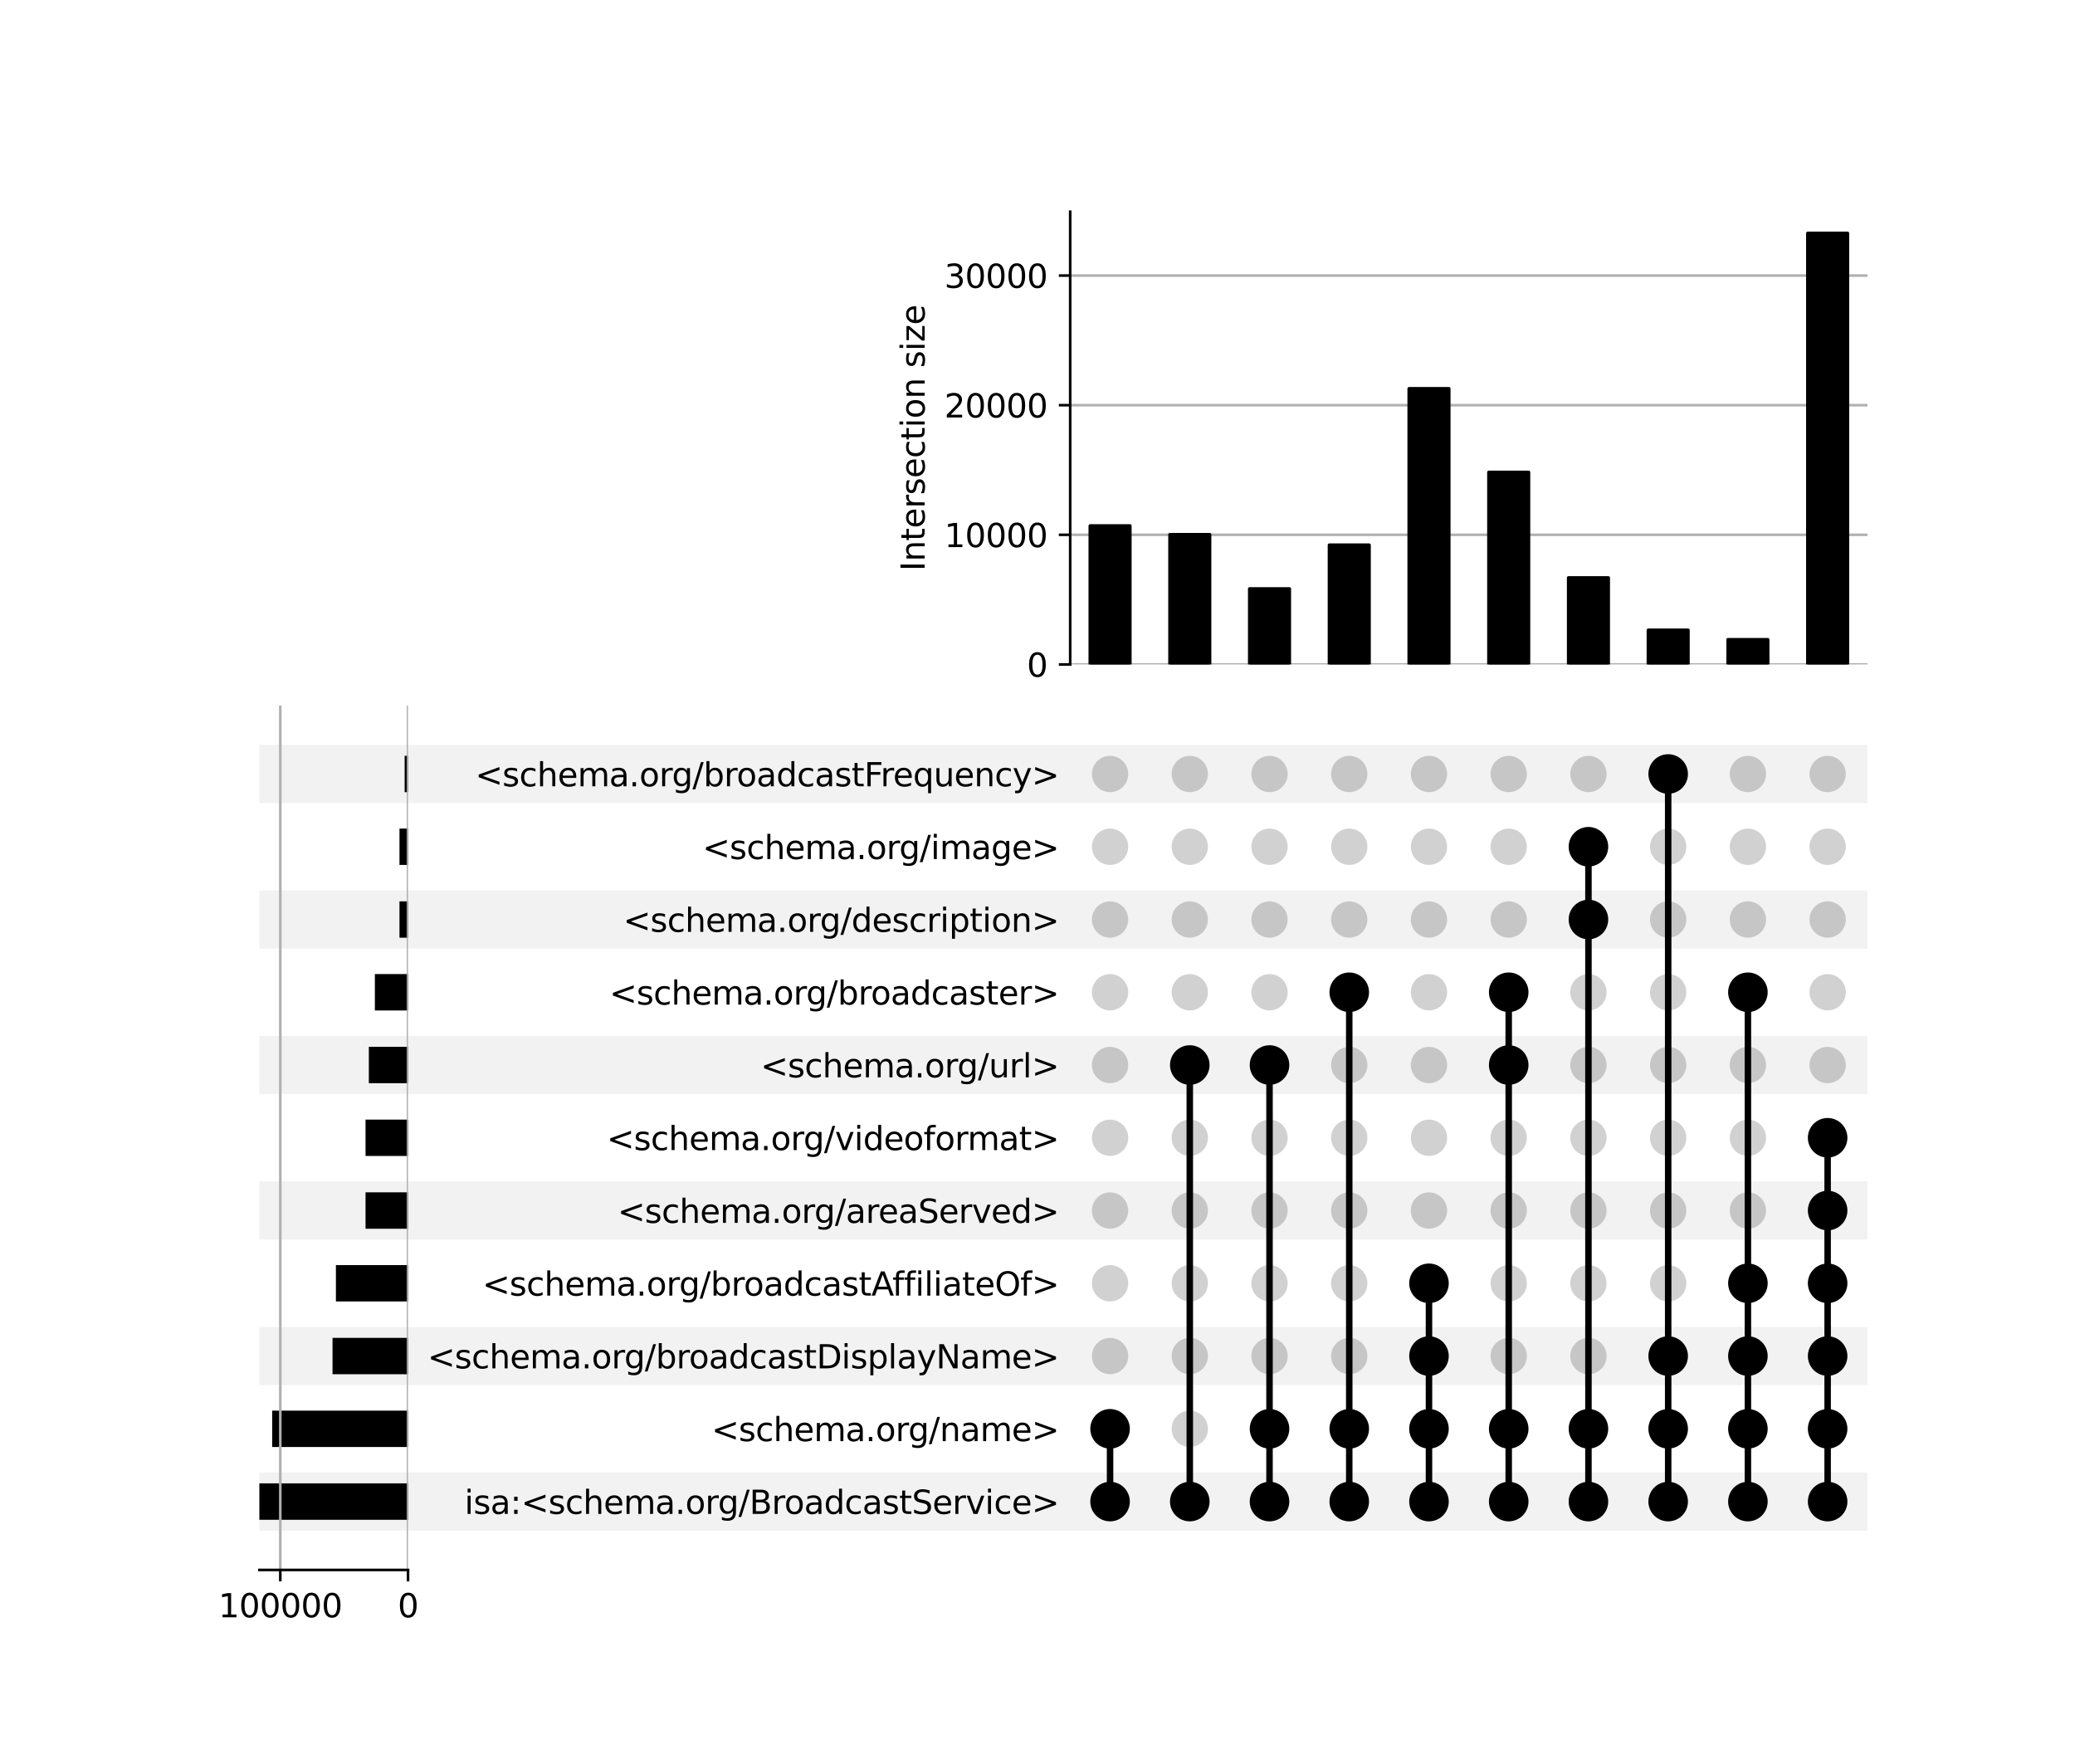 <?xml version="1.0" encoding="utf-8" standalone="no"?>
<!DOCTYPE svg PUBLIC "-//W3C//DTD SVG 1.1//EN"
  "http://www.w3.org/Graphics/SVG/1.1/DTD/svg11.dtd">
<svg xmlns:xlink="http://www.w3.org/1999/xlink" width="640pt" height="544pt" viewBox="0 0 640 544" xmlns="http://www.w3.org/2000/svg" version="1.1">
 <defs>
  <style type="text/css">*{stroke-linejoin: round; stroke-linecap: butt}</style>
 </defs>
 <g id="figure_1">
  <g id="patch_1">
   <path d="M 0 544 
L 640 544 
L 640 0 
L 0 0 
z
" style="fill: #ffffff"/>
  </g>
  <g id="axes_1">
   <g id="patch_2">
    <path d="M 80 472.044 
L 576 472.044 
L 576 454.093 
L 80 454.093 
z
" clip-path="url(#p6f435d6bf7)" style="fill-opacity: 0.051"/>
   </g>
   <g id="patch_3">
    <path d="M 80 427.168 
L 576 427.168 
L 576 409.218 
L 80 409.218 
z
" clip-path="url(#p6f435d6bf7)" style="fill-opacity: 0.051"/>
   </g>
   <g id="patch_4">
    <path d="M 80 382.293 
L 576 382.293 
L 576 364.343 
L 80 364.343 
z
" clip-path="url(#p6f435d6bf7)" style="fill-opacity: 0.051"/>
   </g>
   <g id="patch_5">
    <path d="M 80 337.417 
L 576 337.417 
L 576 319.467 
L 80 319.467 
z
" clip-path="url(#p6f435d6bf7)" style="fill-opacity: 0.051"/>
   </g>
   <g id="patch_6">
    <path d="M 80 292.542 
L 576 292.542 
L 576 274.592 
L 80 274.592 
z
" clip-path="url(#p6f435d6bf7)" style="fill-opacity: 0.051"/>
   </g>
   <g id="patch_7">
    <path d="M 80 247.667 
L 576 247.667 
L 576 229.716 
L 80 229.716 
z
" clip-path="url(#p6f435d6bf7)" style="fill-opacity: 0.051"/>
   </g>
   <g id="matplotlib.axis_1"/>
   <g id="matplotlib.axis_2">
    <g id="ytick_1"/>
    <g id="ytick_2"/>
    <g id="ytick_3"/>
    <g id="ytick_4"/>
    <g id="ytick_5"/>
    <g id="ytick_6"/>
    <g id="ytick_7"/>
    <g id="ytick_8"/>
    <g id="ytick_9"/>
    <g id="ytick_10"/>
    <g id="ytick_11"/>
   </g>
  </g>
  <g id="axes_2">
   <g id="matplotlib.axis_3">
    <g id="ytick_12">
     <g id="line2d_1"/>
     <g id="text_1">
      <!-- isa:&lt;schema.org/BroadcastService&gt; -->
      <g transform="translate(143.264 466.868) scale(0.1 -0.1)">
       <defs>
        <path id="DejaVuSans-69" d="M 603 3500 
L 1178 3500 
L 1178 0 
L 603 0 
L 603 3500 
z
M 603 4863 
L 1178 4863 
L 1178 4134 
L 603 4134 
L 603 4863 
z
" transform="scale(0.016)"/>
        <path id="DejaVuSans-73" d="M 2834 3397 
L 2834 2853 
Q 2591 2978 2328 3040 
Q 2066 3103 1784 3103 
Q 1356 3103 1142 2972 
Q 928 2841 928 2578 
Q 928 2378 1081 2264 
Q 1234 2150 1697 2047 
L 1894 2003 
Q 2506 1872 2764 1633 
Q 3022 1394 3022 966 
Q 3022 478 2636 193 
Q 2250 -91 1575 -91 
Q 1294 -91 989 -36 
Q 684 19 347 128 
L 347 722 
Q 666 556 975 473 
Q 1284 391 1588 391 
Q 1994 391 2212 530 
Q 2431 669 2431 922 
Q 2431 1156 2273 1281 
Q 2116 1406 1581 1522 
L 1381 1569 
Q 847 1681 609 1914 
Q 372 2147 372 2553 
Q 372 3047 722 3315 
Q 1072 3584 1716 3584 
Q 2034 3584 2315 3537 
Q 2597 3491 2834 3397 
z
" transform="scale(0.016)"/>
        <path id="DejaVuSans-61" d="M 2194 1759 
Q 1497 1759 1228 1600 
Q 959 1441 959 1056 
Q 959 750 1161 570 
Q 1363 391 1709 391 
Q 2188 391 2477 730 
Q 2766 1069 2766 1631 
L 2766 1759 
L 2194 1759 
z
M 3341 1997 
L 3341 0 
L 2766 0 
L 2766 531 
Q 2569 213 2275 61 
Q 1981 -91 1556 -91 
Q 1019 -91 701 211 
Q 384 513 384 1019 
Q 384 1609 779 1909 
Q 1175 2209 1959 2209 
L 2766 2209 
L 2766 2266 
Q 2766 2663 2505 2880 
Q 2244 3097 1772 3097 
Q 1472 3097 1187 3025 
Q 903 2953 641 2809 
L 641 3341 
Q 956 3463 1253 3523 
Q 1550 3584 1831 3584 
Q 2591 3584 2966 3190 
Q 3341 2797 3341 1997 
z
" transform="scale(0.016)"/>
        <path id="DejaVuSans-3a" d="M 750 794 
L 1409 794 
L 1409 0 
L 750 0 
L 750 794 
z
M 750 3309 
L 1409 3309 
L 1409 2516 
L 750 2516 
L 750 3309 
z
" transform="scale(0.016)"/>
        <path id="DejaVuSans-3c" d="M 4684 3150 
L 1459 2003 
L 4684 863 
L 4684 294 
L 678 1747 
L 678 2266 
L 4684 3719 
L 4684 3150 
z
" transform="scale(0.016)"/>
        <path id="DejaVuSans-63" d="M 3122 3366 
L 3122 2828 
Q 2878 2963 2633 3030 
Q 2388 3097 2138 3097 
Q 1578 3097 1268 2742 
Q 959 2388 959 1747 
Q 959 1106 1268 751 
Q 1578 397 2138 397 
Q 2388 397 2633 464 
Q 2878 531 3122 666 
L 3122 134 
Q 2881 22 2623 -34 
Q 2366 -91 2075 -91 
Q 1284 -91 818 406 
Q 353 903 353 1747 
Q 353 2603 823 3093 
Q 1294 3584 2113 3584 
Q 2378 3584 2631 3529 
Q 2884 3475 3122 3366 
z
" transform="scale(0.016)"/>
        <path id="DejaVuSans-68" d="M 3513 2113 
L 3513 0 
L 2938 0 
L 2938 2094 
Q 2938 2591 2744 2837 
Q 2550 3084 2163 3084 
Q 1697 3084 1428 2787 
Q 1159 2491 1159 1978 
L 1159 0 
L 581 0 
L 581 4863 
L 1159 4863 
L 1159 2956 
Q 1366 3272 1645 3428 
Q 1925 3584 2291 3584 
Q 2894 3584 3203 3211 
Q 3513 2838 3513 2113 
z
" transform="scale(0.016)"/>
        <path id="DejaVuSans-65" d="M 3597 1894 
L 3597 1613 
L 953 1613 
Q 991 1019 1311 708 
Q 1631 397 2203 397 
Q 2534 397 2845 478 
Q 3156 559 3463 722 
L 3463 178 
Q 3153 47 2828 -22 
Q 2503 -91 2169 -91 
Q 1331 -91 842 396 
Q 353 884 353 1716 
Q 353 2575 817 3079 
Q 1281 3584 2069 3584 
Q 2775 3584 3186 3129 
Q 3597 2675 3597 1894 
z
M 3022 2063 
Q 3016 2534 2758 2815 
Q 2500 3097 2075 3097 
Q 1594 3097 1305 2825 
Q 1016 2553 972 2059 
L 3022 2063 
z
" transform="scale(0.016)"/>
        <path id="DejaVuSans-6d" d="M 3328 2828 
Q 3544 3216 3844 3400 
Q 4144 3584 4550 3584 
Q 5097 3584 5394 3201 
Q 5691 2819 5691 2113 
L 5691 0 
L 5113 0 
L 5113 2094 
Q 5113 2597 4934 2840 
Q 4756 3084 4391 3084 
Q 3944 3084 3684 2787 
Q 3425 2491 3425 1978 
L 3425 0 
L 2847 0 
L 2847 2094 
Q 2847 2600 2669 2842 
Q 2491 3084 2119 3084 
Q 1678 3084 1418 2786 
Q 1159 2488 1159 1978 
L 1159 0 
L 581 0 
L 581 3500 
L 1159 3500 
L 1159 2956 
Q 1356 3278 1631 3431 
Q 1906 3584 2284 3584 
Q 2666 3584 2933 3390 
Q 3200 3197 3328 2828 
z
" transform="scale(0.016)"/>
        <path id="DejaVuSans-2e" d="M 684 794 
L 1344 794 
L 1344 0 
L 684 0 
L 684 794 
z
" transform="scale(0.016)"/>
        <path id="DejaVuSans-6f" d="M 1959 3097 
Q 1497 3097 1228 2736 
Q 959 2375 959 1747 
Q 959 1119 1226 758 
Q 1494 397 1959 397 
Q 2419 397 2687 759 
Q 2956 1122 2956 1747 
Q 2956 2369 2687 2733 
Q 2419 3097 1959 3097 
z
M 1959 3584 
Q 2709 3584 3137 3096 
Q 3566 2609 3566 1747 
Q 3566 888 3137 398 
Q 2709 -91 1959 -91 
Q 1206 -91 779 398 
Q 353 888 353 1747 
Q 353 2609 779 3096 
Q 1206 3584 1959 3584 
z
" transform="scale(0.016)"/>
        <path id="DejaVuSans-72" d="M 2631 2963 
Q 2534 3019 2420 3045 
Q 2306 3072 2169 3072 
Q 1681 3072 1420 2755 
Q 1159 2438 1159 1844 
L 1159 0 
L 581 0 
L 581 3500 
L 1159 3500 
L 1159 2956 
Q 1341 3275 1631 3429 
Q 1922 3584 2338 3584 
Q 2397 3584 2469 3576 
Q 2541 3569 2628 3553 
L 2631 2963 
z
" transform="scale(0.016)"/>
        <path id="DejaVuSans-67" d="M 2906 1791 
Q 2906 2416 2648 2759 
Q 2391 3103 1925 3103 
Q 1463 3103 1205 2759 
Q 947 2416 947 1791 
Q 947 1169 1205 825 
Q 1463 481 1925 481 
Q 2391 481 2648 825 
Q 2906 1169 2906 1791 
z
M 3481 434 
Q 3481 -459 3084 -895 
Q 2688 -1331 1869 -1331 
Q 1566 -1331 1297 -1286 
Q 1028 -1241 775 -1147 
L 775 -588 
Q 1028 -725 1275 -790 
Q 1522 -856 1778 -856 
Q 2344 -856 2625 -561 
Q 2906 -266 2906 331 
L 2906 616 
Q 2728 306 2450 153 
Q 2172 0 1784 0 
Q 1141 0 747 490 
Q 353 981 353 1791 
Q 353 2603 747 3093 
Q 1141 3584 1784 3584 
Q 2172 3584 2450 3431 
Q 2728 3278 2906 2969 
L 2906 3500 
L 3481 3500 
L 3481 434 
z
" transform="scale(0.016)"/>
        <path id="DejaVuSans-2f" d="M 1625 4666 
L 2156 4666 
L 531 -594 
L 0 -594 
L 1625 4666 
z
" transform="scale(0.016)"/>
        <path id="DejaVuSans-42" d="M 1259 2228 
L 1259 519 
L 2272 519 
Q 2781 519 3026 730 
Q 3272 941 3272 1375 
Q 3272 1813 3026 2020 
Q 2781 2228 2272 2228 
L 1259 2228 
z
M 1259 4147 
L 1259 2741 
L 2194 2741 
Q 2656 2741 2882 2914 
Q 3109 3088 3109 3444 
Q 3109 3797 2882 3972 
Q 2656 4147 2194 4147 
L 1259 4147 
z
M 628 4666 
L 2241 4666 
Q 2963 4666 3353 4366 
Q 3744 4066 3744 3513 
Q 3744 3084 3544 2831 
Q 3344 2578 2956 2516 
Q 3422 2416 3680 2098 
Q 3938 1781 3938 1306 
Q 3938 681 3513 340 
Q 3088 0 2303 0 
L 628 0 
L 628 4666 
z
" transform="scale(0.016)"/>
        <path id="DejaVuSans-64" d="M 2906 2969 
L 2906 4863 
L 3481 4863 
L 3481 0 
L 2906 0 
L 2906 525 
Q 2725 213 2448 61 
Q 2172 -91 1784 -91 
Q 1150 -91 751 415 
Q 353 922 353 1747 
Q 353 2572 751 3078 
Q 1150 3584 1784 3584 
Q 2172 3584 2448 3432 
Q 2725 3281 2906 2969 
z
M 947 1747 
Q 947 1113 1208 752 
Q 1469 391 1925 391 
Q 2381 391 2643 752 
Q 2906 1113 2906 1747 
Q 2906 2381 2643 2742 
Q 2381 3103 1925 3103 
Q 1469 3103 1208 2742 
Q 947 2381 947 1747 
z
" transform="scale(0.016)"/>
        <path id="DejaVuSans-74" d="M 1172 4494 
L 1172 3500 
L 2356 3500 
L 2356 3053 
L 1172 3053 
L 1172 1153 
Q 1172 725 1289 603 
Q 1406 481 1766 481 
L 2356 481 
L 2356 0 
L 1766 0 
Q 1100 0 847 248 
Q 594 497 594 1153 
L 594 3053 
L 172 3053 
L 172 3500 
L 594 3500 
L 594 4494 
L 1172 4494 
z
" transform="scale(0.016)"/>
        <path id="DejaVuSans-53" d="M 3425 4513 
L 3425 3897 
Q 3066 4069 2747 4153 
Q 2428 4238 2131 4238 
Q 1616 4238 1336 4038 
Q 1056 3838 1056 3469 
Q 1056 3159 1242 3001 
Q 1428 2844 1947 2747 
L 2328 2669 
Q 3034 2534 3370 2195 
Q 3706 1856 3706 1288 
Q 3706 609 3251 259 
Q 2797 -91 1919 -91 
Q 1588 -91 1214 -16 
Q 841 59 441 206 
L 441 856 
Q 825 641 1194 531 
Q 1563 422 1919 422 
Q 2459 422 2753 634 
Q 3047 847 3047 1241 
Q 3047 1584 2836 1778 
Q 2625 1972 2144 2069 
L 1759 2144 
Q 1053 2284 737 2584 
Q 422 2884 422 3419 
Q 422 4038 858 4394 
Q 1294 4750 2059 4750 
Q 2388 4750 2728 4690 
Q 3069 4631 3425 4513 
z
" transform="scale(0.016)"/>
        <path id="DejaVuSans-76" d="M 191 3500 
L 800 3500 
L 1894 563 
L 2988 3500 
L 3597 3500 
L 2284 0 
L 1503 0 
L 191 3500 
z
" transform="scale(0.016)"/>
        <path id="DejaVuSans-3e" d="M 678 3150 
L 678 3719 
L 4684 2266 
L 4684 1747 
L 678 294 
L 678 863 
L 3897 2003 
L 678 3150 
z
" transform="scale(0.016)"/>
       </defs>
       <use xlink:href="#DejaVuSans-69"/>
       <use xlink:href="#DejaVuSans-73" x="27.783"/>
       <use xlink:href="#DejaVuSans-61" x="79.883"/>
       <use xlink:href="#DejaVuSans-3a" x="141.162"/>
       <use xlink:href="#DejaVuSans-3c" x="174.854"/>
       <use xlink:href="#DejaVuSans-73" x="258.643"/>
       <use xlink:href="#DejaVuSans-63" x="310.742"/>
       <use xlink:href="#DejaVuSans-68" x="365.723"/>
       <use xlink:href="#DejaVuSans-65" x="429.102"/>
       <use xlink:href="#DejaVuSans-6d" x="490.625"/>
       <use xlink:href="#DejaVuSans-61" x="588.037"/>
       <use xlink:href="#DejaVuSans-2e" x="649.316"/>
       <use xlink:href="#DejaVuSans-6f" x="681.104"/>
       <use xlink:href="#DejaVuSans-72" x="742.285"/>
       <use xlink:href="#DejaVuSans-67" x="781.648"/>
       <use xlink:href="#DejaVuSans-2f" x="845.125"/>
       <use xlink:href="#DejaVuSans-42" x="878.816"/>
       <use xlink:href="#DejaVuSans-72" x="947.42"/>
       <use xlink:href="#DejaVuSans-6f" x="986.283"/>
       <use xlink:href="#DejaVuSans-61" x="1047.465"/>
       <use xlink:href="#DejaVuSans-64" x="1108.744"/>
       <use xlink:href="#DejaVuSans-63" x="1172.221"/>
       <use xlink:href="#DejaVuSans-61" x="1227.201"/>
       <use xlink:href="#DejaVuSans-73" x="1288.48"/>
       <use xlink:href="#DejaVuSans-74" x="1340.58"/>
       <use xlink:href="#DejaVuSans-53" x="1379.789"/>
       <use xlink:href="#DejaVuSans-65" x="1443.266"/>
       <use xlink:href="#DejaVuSans-72" x="1504.789"/>
       <use xlink:href="#DejaVuSans-76" x="1545.902"/>
       <use xlink:href="#DejaVuSans-69" x="1605.082"/>
       <use xlink:href="#DejaVuSans-63" x="1632.865"/>
       <use xlink:href="#DejaVuSans-65" x="1687.846"/>
       <use xlink:href="#DejaVuSans-3e" x="1749.369"/>
      </g>
     </g>
    </g>
    <g id="ytick_13">
     <g id="line2d_2"/>
     <g id="text_2">
      <!-- &lt;schema.org/name&gt; -->
      <g transform="translate(219.448 444.43) scale(0.1 -0.1)">
       <defs>
        <path id="DejaVuSans-6e" d="M 3513 2113 
L 3513 0 
L 2938 0 
L 2938 2094 
Q 2938 2591 2744 2837 
Q 2550 3084 2163 3084 
Q 1697 3084 1428 2787 
Q 1159 2491 1159 1978 
L 1159 0 
L 581 0 
L 581 3500 
L 1159 3500 
L 1159 2956 
Q 1366 3272 1645 3428 
Q 1925 3584 2291 3584 
Q 2894 3584 3203 3211 
Q 3513 2838 3513 2113 
z
" transform="scale(0.016)"/>
       </defs>
       <use xlink:href="#DejaVuSans-3c"/>
       <use xlink:href="#DejaVuSans-73" x="83.789"/>
       <use xlink:href="#DejaVuSans-63" x="135.889"/>
       <use xlink:href="#DejaVuSans-68" x="190.869"/>
       <use xlink:href="#DejaVuSans-65" x="254.248"/>
       <use xlink:href="#DejaVuSans-6d" x="315.771"/>
       <use xlink:href="#DejaVuSans-61" x="413.184"/>
       <use xlink:href="#DejaVuSans-2e" x="474.463"/>
       <use xlink:href="#DejaVuSans-6f" x="506.25"/>
       <use xlink:href="#DejaVuSans-72" x="567.432"/>
       <use xlink:href="#DejaVuSans-67" x="606.795"/>
       <use xlink:href="#DejaVuSans-2f" x="670.271"/>
       <use xlink:href="#DejaVuSans-6e" x="703.963"/>
       <use xlink:href="#DejaVuSans-61" x="767.342"/>
       <use xlink:href="#DejaVuSans-6d" x="828.621"/>
       <use xlink:href="#DejaVuSans-65" x="926.033"/>
       <use xlink:href="#DejaVuSans-3e" x="987.557"/>
      </g>
     </g>
    </g>
    <g id="ytick_14">
     <g id="line2d_3"/>
     <g id="text_3">
      <!-- &lt;schema.org/broadcastDisplayName&gt; -->
      <g transform="translate(131.857 421.992) scale(0.1 -0.1)">
       <defs>
        <path id="DejaVuSans-62" d="M 3116 1747 
Q 3116 2381 2855 2742 
Q 2594 3103 2138 3103 
Q 1681 3103 1420 2742 
Q 1159 2381 1159 1747 
Q 1159 1113 1420 752 
Q 1681 391 2138 391 
Q 2594 391 2855 752 
Q 3116 1113 3116 1747 
z
M 1159 2969 
Q 1341 3281 1617 3432 
Q 1894 3584 2278 3584 
Q 2916 3584 3314 3078 
Q 3713 2572 3713 1747 
Q 3713 922 3314 415 
Q 2916 -91 2278 -91 
Q 1894 -91 1617 61 
Q 1341 213 1159 525 
L 1159 0 
L 581 0 
L 581 4863 
L 1159 4863 
L 1159 2969 
z
" transform="scale(0.016)"/>
        <path id="DejaVuSans-44" d="M 1259 4147 
L 1259 519 
L 2022 519 
Q 2988 519 3436 956 
Q 3884 1394 3884 2338 
Q 3884 3275 3436 3711 
Q 2988 4147 2022 4147 
L 1259 4147 
z
M 628 4666 
L 1925 4666 
Q 3281 4666 3915 4102 
Q 4550 3538 4550 2338 
Q 4550 1131 3912 565 
Q 3275 0 1925 0 
L 628 0 
L 628 4666 
z
" transform="scale(0.016)"/>
        <path id="DejaVuSans-70" d="M 1159 525 
L 1159 -1331 
L 581 -1331 
L 581 3500 
L 1159 3500 
L 1159 2969 
Q 1341 3281 1617 3432 
Q 1894 3584 2278 3584 
Q 2916 3584 3314 3078 
Q 3713 2572 3713 1747 
Q 3713 922 3314 415 
Q 2916 -91 2278 -91 
Q 1894 -91 1617 61 
Q 1341 213 1159 525 
z
M 3116 1747 
Q 3116 2381 2855 2742 
Q 2594 3103 2138 3103 
Q 1681 3103 1420 2742 
Q 1159 2381 1159 1747 
Q 1159 1113 1420 752 
Q 1681 391 2138 391 
Q 2594 391 2855 752 
Q 3116 1113 3116 1747 
z
" transform="scale(0.016)"/>
        <path id="DejaVuSans-6c" d="M 603 4863 
L 1178 4863 
L 1178 0 
L 603 0 
L 603 4863 
z
" transform="scale(0.016)"/>
        <path id="DejaVuSans-79" d="M 2059 -325 
Q 1816 -950 1584 -1140 
Q 1353 -1331 966 -1331 
L 506 -1331 
L 506 -850 
L 844 -850 
Q 1081 -850 1212 -737 
Q 1344 -625 1503 -206 
L 1606 56 
L 191 3500 
L 800 3500 
L 1894 763 
L 2988 3500 
L 3597 3500 
L 2059 -325 
z
" transform="scale(0.016)"/>
        <path id="DejaVuSans-4e" d="M 628 4666 
L 1478 4666 
L 3547 763 
L 3547 4666 
L 4159 4666 
L 4159 0 
L 3309 0 
L 1241 3903 
L 1241 0 
L 628 0 
L 628 4666 
z
" transform="scale(0.016)"/>
       </defs>
       <use xlink:href="#DejaVuSans-3c"/>
       <use xlink:href="#DejaVuSans-73" x="83.789"/>
       <use xlink:href="#DejaVuSans-63" x="135.889"/>
       <use xlink:href="#DejaVuSans-68" x="190.869"/>
       <use xlink:href="#DejaVuSans-65" x="254.248"/>
       <use xlink:href="#DejaVuSans-6d" x="315.771"/>
       <use xlink:href="#DejaVuSans-61" x="413.184"/>
       <use xlink:href="#DejaVuSans-2e" x="474.463"/>
       <use xlink:href="#DejaVuSans-6f" x="506.25"/>
       <use xlink:href="#DejaVuSans-72" x="567.432"/>
       <use xlink:href="#DejaVuSans-67" x="606.795"/>
       <use xlink:href="#DejaVuSans-2f" x="670.271"/>
       <use xlink:href="#DejaVuSans-62" x="703.963"/>
       <use xlink:href="#DejaVuSans-72" x="767.439"/>
       <use xlink:href="#DejaVuSans-6f" x="806.303"/>
       <use xlink:href="#DejaVuSans-61" x="867.484"/>
       <use xlink:href="#DejaVuSans-64" x="928.764"/>
       <use xlink:href="#DejaVuSans-63" x="992.24"/>
       <use xlink:href="#DejaVuSans-61" x="1047.221"/>
       <use xlink:href="#DejaVuSans-73" x="1108.5"/>
       <use xlink:href="#DejaVuSans-74" x="1160.6"/>
       <use xlink:href="#DejaVuSans-44" x="1199.809"/>
       <use xlink:href="#DejaVuSans-69" x="1276.811"/>
       <use xlink:href="#DejaVuSans-73" x="1304.594"/>
       <use xlink:href="#DejaVuSans-70" x="1356.693"/>
       <use xlink:href="#DejaVuSans-6c" x="1420.17"/>
       <use xlink:href="#DejaVuSans-61" x="1447.953"/>
       <use xlink:href="#DejaVuSans-79" x="1509.232"/>
       <use xlink:href="#DejaVuSans-4e" x="1568.412"/>
       <use xlink:href="#DejaVuSans-61" x="1643.217"/>
       <use xlink:href="#DejaVuSans-6d" x="1704.496"/>
       <use xlink:href="#DejaVuSans-65" x="1801.908"/>
       <use xlink:href="#DejaVuSans-3e" x="1863.432"/>
      </g>
     </g>
    </g>
    <g id="ytick_15">
     <g id="line2d_4"/>
     <g id="text_4">
      <!-- &lt;schema.org/broadcastAffiliateOf&gt; -->
      <g transform="translate(148.775 399.555) scale(0.1 -0.1)">
       <defs>
        <path id="DejaVuSans-41" d="M 2188 4044 
L 1331 1722 
L 3047 1722 
L 2188 4044 
z
M 1831 4666 
L 2547 4666 
L 4325 0 
L 3669 0 
L 3244 1197 
L 1141 1197 
L 716 0 
L 50 0 
L 1831 4666 
z
" transform="scale(0.016)"/>
        <path id="DejaVuSans-66" d="M 2375 4863 
L 2375 4384 
L 1825 4384 
Q 1516 4384 1395 4259 
Q 1275 4134 1275 3809 
L 1275 3500 
L 2222 3500 
L 2222 3053 
L 1275 3053 
L 1275 0 
L 697 0 
L 697 3053 
L 147 3053 
L 147 3500 
L 697 3500 
L 697 3744 
Q 697 4328 969 4595 
Q 1241 4863 1831 4863 
L 2375 4863 
z
" transform="scale(0.016)"/>
        <path id="DejaVuSans-4f" d="M 2522 4238 
Q 1834 4238 1429 3725 
Q 1025 3213 1025 2328 
Q 1025 1447 1429 934 
Q 1834 422 2522 422 
Q 3209 422 3611 934 
Q 4013 1447 4013 2328 
Q 4013 3213 3611 3725 
Q 3209 4238 2522 4238 
z
M 2522 4750 
Q 3503 4750 4090 4092 
Q 4678 3434 4678 2328 
Q 4678 1225 4090 567 
Q 3503 -91 2522 -91 
Q 1538 -91 948 565 
Q 359 1222 359 2328 
Q 359 3434 948 4092 
Q 1538 4750 2522 4750 
z
" transform="scale(0.016)"/>
       </defs>
       <use xlink:href="#DejaVuSans-3c"/>
       <use xlink:href="#DejaVuSans-73" x="83.789"/>
       <use xlink:href="#DejaVuSans-63" x="135.889"/>
       <use xlink:href="#DejaVuSans-68" x="190.869"/>
       <use xlink:href="#DejaVuSans-65" x="254.248"/>
       <use xlink:href="#DejaVuSans-6d" x="315.771"/>
       <use xlink:href="#DejaVuSans-61" x="413.184"/>
       <use xlink:href="#DejaVuSans-2e" x="474.463"/>
       <use xlink:href="#DejaVuSans-6f" x="506.25"/>
       <use xlink:href="#DejaVuSans-72" x="567.432"/>
       <use xlink:href="#DejaVuSans-67" x="606.795"/>
       <use xlink:href="#DejaVuSans-2f" x="670.271"/>
       <use xlink:href="#DejaVuSans-62" x="703.963"/>
       <use xlink:href="#DejaVuSans-72" x="767.439"/>
       <use xlink:href="#DejaVuSans-6f" x="806.303"/>
       <use xlink:href="#DejaVuSans-61" x="867.484"/>
       <use xlink:href="#DejaVuSans-64" x="928.764"/>
       <use xlink:href="#DejaVuSans-63" x="992.24"/>
       <use xlink:href="#DejaVuSans-61" x="1047.221"/>
       <use xlink:href="#DejaVuSans-73" x="1108.5"/>
       <use xlink:href="#DejaVuSans-74" x="1160.6"/>
       <use xlink:href="#DejaVuSans-41" x="1199.809"/>
       <use xlink:href="#DejaVuSans-66" x="1264.592"/>
       <use xlink:href="#DejaVuSans-66" x="1299.797"/>
       <use xlink:href="#DejaVuSans-69" x="1335.002"/>
       <use xlink:href="#DejaVuSans-6c" x="1362.785"/>
       <use xlink:href="#DejaVuSans-69" x="1390.568"/>
       <use xlink:href="#DejaVuSans-61" x="1418.352"/>
       <use xlink:href="#DejaVuSans-74" x="1479.631"/>
       <use xlink:href="#DejaVuSans-65" x="1518.84"/>
       <use xlink:href="#DejaVuSans-4f" x="1580.363"/>
       <use xlink:href="#DejaVuSans-66" x="1659.074"/>
       <use xlink:href="#DejaVuSans-3e" x="1694.279"/>
      </g>
     </g>
    </g>
    <g id="ytick_16">
     <g id="line2d_5"/>
     <g id="text_5">
      <!-- &lt;schema.org/areaServed&gt; -->
      <g transform="translate(190.479 377.117) scale(0.1 -0.1)">
       <use xlink:href="#DejaVuSans-3c"/>
       <use xlink:href="#DejaVuSans-73" x="83.789"/>
       <use xlink:href="#DejaVuSans-63" x="135.889"/>
       <use xlink:href="#DejaVuSans-68" x="190.869"/>
       <use xlink:href="#DejaVuSans-65" x="254.248"/>
       <use xlink:href="#DejaVuSans-6d" x="315.771"/>
       <use xlink:href="#DejaVuSans-61" x="413.184"/>
       <use xlink:href="#DejaVuSans-2e" x="474.463"/>
       <use xlink:href="#DejaVuSans-6f" x="506.25"/>
       <use xlink:href="#DejaVuSans-72" x="567.432"/>
       <use xlink:href="#DejaVuSans-67" x="606.795"/>
       <use xlink:href="#DejaVuSans-2f" x="670.271"/>
       <use xlink:href="#DejaVuSans-61" x="703.963"/>
       <use xlink:href="#DejaVuSans-72" x="765.242"/>
       <use xlink:href="#DejaVuSans-65" x="804.105"/>
       <use xlink:href="#DejaVuSans-61" x="865.629"/>
       <use xlink:href="#DejaVuSans-53" x="926.908"/>
       <use xlink:href="#DejaVuSans-65" x="990.385"/>
       <use xlink:href="#DejaVuSans-72" x="1051.908"/>
       <use xlink:href="#DejaVuSans-76" x="1093.021"/>
       <use xlink:href="#DejaVuSans-65" x="1152.201"/>
       <use xlink:href="#DejaVuSans-64" x="1213.725"/>
       <use xlink:href="#DejaVuSans-3e" x="1277.201"/>
      </g>
     </g>
    </g>
    <g id="ytick_17">
     <g id="line2d_6"/>
     <g id="text_6">
      <!-- &lt;schema.org/videoformat&gt; -->
      <g transform="translate(187.126 354.679) scale(0.1 -0.1)">
       <use xlink:href="#DejaVuSans-3c"/>
       <use xlink:href="#DejaVuSans-73" x="83.789"/>
       <use xlink:href="#DejaVuSans-63" x="135.889"/>
       <use xlink:href="#DejaVuSans-68" x="190.869"/>
       <use xlink:href="#DejaVuSans-65" x="254.248"/>
       <use xlink:href="#DejaVuSans-6d" x="315.771"/>
       <use xlink:href="#DejaVuSans-61" x="413.184"/>
       <use xlink:href="#DejaVuSans-2e" x="474.463"/>
       <use xlink:href="#DejaVuSans-6f" x="506.25"/>
       <use xlink:href="#DejaVuSans-72" x="567.432"/>
       <use xlink:href="#DejaVuSans-67" x="606.795"/>
       <use xlink:href="#DejaVuSans-2f" x="670.271"/>
       <use xlink:href="#DejaVuSans-76" x="703.963"/>
       <use xlink:href="#DejaVuSans-69" x="763.143"/>
       <use xlink:href="#DejaVuSans-64" x="790.926"/>
       <use xlink:href="#DejaVuSans-65" x="854.402"/>
       <use xlink:href="#DejaVuSans-6f" x="915.926"/>
       <use xlink:href="#DejaVuSans-66" x="977.107"/>
       <use xlink:href="#DejaVuSans-6f" x="1012.312"/>
       <use xlink:href="#DejaVuSans-72" x="1073.494"/>
       <use xlink:href="#DejaVuSans-6d" x="1112.857"/>
       <use xlink:href="#DejaVuSans-61" x="1210.27"/>
       <use xlink:href="#DejaVuSans-74" x="1271.549"/>
       <use xlink:href="#DejaVuSans-3e" x="1310.758"/>
      </g>
     </g>
    </g>
    <g id="ytick_18">
     <g id="line2d_7"/>
     <g id="text_7">
      <!-- &lt;schema.org/url&gt; -->
      <g transform="translate(234.581 332.242) scale(0.1 -0.1)">
       <defs>
        <path id="DejaVuSans-75" d="M 544 1381 
L 544 3500 
L 1119 3500 
L 1119 1403 
Q 1119 906 1312 657 
Q 1506 409 1894 409 
Q 2359 409 2629 706 
Q 2900 1003 2900 1516 
L 2900 3500 
L 3475 3500 
L 3475 0 
L 2900 0 
L 2900 538 
Q 2691 219 2414 64 
Q 2138 -91 1772 -91 
Q 1169 -91 856 284 
Q 544 659 544 1381 
z
M 1991 3584 
L 1991 3584 
z
" transform="scale(0.016)"/>
       </defs>
       <use xlink:href="#DejaVuSans-3c"/>
       <use xlink:href="#DejaVuSans-73" x="83.789"/>
       <use xlink:href="#DejaVuSans-63" x="135.889"/>
       <use xlink:href="#DejaVuSans-68" x="190.869"/>
       <use xlink:href="#DejaVuSans-65" x="254.248"/>
       <use xlink:href="#DejaVuSans-6d" x="315.771"/>
       <use xlink:href="#DejaVuSans-61" x="413.184"/>
       <use xlink:href="#DejaVuSans-2e" x="474.463"/>
       <use xlink:href="#DejaVuSans-6f" x="506.25"/>
       <use xlink:href="#DejaVuSans-72" x="567.432"/>
       <use xlink:href="#DejaVuSans-67" x="606.795"/>
       <use xlink:href="#DejaVuSans-2f" x="670.271"/>
       <use xlink:href="#DejaVuSans-75" x="703.963"/>
       <use xlink:href="#DejaVuSans-72" x="767.342"/>
       <use xlink:href="#DejaVuSans-6c" x="808.455"/>
       <use xlink:href="#DejaVuSans-3e" x="836.238"/>
      </g>
     </g>
    </g>
    <g id="ytick_19">
     <g id="line2d_8"/>
     <g id="text_8">
      <!-- &lt;schema.org/broadcaster&gt; -->
      <g transform="translate(187.957 309.804) scale(0.1 -0.1)">
       <use xlink:href="#DejaVuSans-3c"/>
       <use xlink:href="#DejaVuSans-73" x="83.789"/>
       <use xlink:href="#DejaVuSans-63" x="135.889"/>
       <use xlink:href="#DejaVuSans-68" x="190.869"/>
       <use xlink:href="#DejaVuSans-65" x="254.248"/>
       <use xlink:href="#DejaVuSans-6d" x="315.771"/>
       <use xlink:href="#DejaVuSans-61" x="413.184"/>
       <use xlink:href="#DejaVuSans-2e" x="474.463"/>
       <use xlink:href="#DejaVuSans-6f" x="506.25"/>
       <use xlink:href="#DejaVuSans-72" x="567.432"/>
       <use xlink:href="#DejaVuSans-67" x="606.795"/>
       <use xlink:href="#DejaVuSans-2f" x="670.271"/>
       <use xlink:href="#DejaVuSans-62" x="703.963"/>
       <use xlink:href="#DejaVuSans-72" x="767.439"/>
       <use xlink:href="#DejaVuSans-6f" x="806.303"/>
       <use xlink:href="#DejaVuSans-61" x="867.484"/>
       <use xlink:href="#DejaVuSans-64" x="928.764"/>
       <use xlink:href="#DejaVuSans-63" x="992.24"/>
       <use xlink:href="#DejaVuSans-61" x="1047.221"/>
       <use xlink:href="#DejaVuSans-73" x="1108.5"/>
       <use xlink:href="#DejaVuSans-74" x="1160.6"/>
       <use xlink:href="#DejaVuSans-65" x="1199.809"/>
       <use xlink:href="#DejaVuSans-72" x="1261.332"/>
       <use xlink:href="#DejaVuSans-3e" x="1302.445"/>
      </g>
     </g>
    </g>
    <g id="ytick_20">
     <g id="line2d_9"/>
     <g id="text_9">
      <!-- &lt;schema.org/description&gt; -->
      <g transform="translate(192.206 287.366) scale(0.1 -0.1)">
       <use xlink:href="#DejaVuSans-3c"/>
       <use xlink:href="#DejaVuSans-73" x="83.789"/>
       <use xlink:href="#DejaVuSans-63" x="135.889"/>
       <use xlink:href="#DejaVuSans-68" x="190.869"/>
       <use xlink:href="#DejaVuSans-65" x="254.248"/>
       <use xlink:href="#DejaVuSans-6d" x="315.771"/>
       <use xlink:href="#DejaVuSans-61" x="413.184"/>
       <use xlink:href="#DejaVuSans-2e" x="474.463"/>
       <use xlink:href="#DejaVuSans-6f" x="506.25"/>
       <use xlink:href="#DejaVuSans-72" x="567.432"/>
       <use xlink:href="#DejaVuSans-67" x="606.795"/>
       <use xlink:href="#DejaVuSans-2f" x="670.271"/>
       <use xlink:href="#DejaVuSans-64" x="703.963"/>
       <use xlink:href="#DejaVuSans-65" x="767.439"/>
       <use xlink:href="#DejaVuSans-73" x="828.963"/>
       <use xlink:href="#DejaVuSans-63" x="881.062"/>
       <use xlink:href="#DejaVuSans-72" x="936.043"/>
       <use xlink:href="#DejaVuSans-69" x="977.156"/>
       <use xlink:href="#DejaVuSans-70" x="1004.939"/>
       <use xlink:href="#DejaVuSans-74" x="1068.416"/>
       <use xlink:href="#DejaVuSans-69" x="1107.625"/>
       <use xlink:href="#DejaVuSans-6f" x="1135.408"/>
       <use xlink:href="#DejaVuSans-6e" x="1196.59"/>
       <use xlink:href="#DejaVuSans-3e" x="1259.969"/>
      </g>
     </g>
    </g>
    <g id="ytick_21">
     <g id="line2d_10"/>
     <g id="text_10">
      <!-- &lt;schema.org/image&gt; -->
      <g transform="translate(216.659 264.928) scale(0.1 -0.1)">
       <use xlink:href="#DejaVuSans-3c"/>
       <use xlink:href="#DejaVuSans-73" x="83.789"/>
       <use xlink:href="#DejaVuSans-63" x="135.889"/>
       <use xlink:href="#DejaVuSans-68" x="190.869"/>
       <use xlink:href="#DejaVuSans-65" x="254.248"/>
       <use xlink:href="#DejaVuSans-6d" x="315.771"/>
       <use xlink:href="#DejaVuSans-61" x="413.184"/>
       <use xlink:href="#DejaVuSans-2e" x="474.463"/>
       <use xlink:href="#DejaVuSans-6f" x="506.25"/>
       <use xlink:href="#DejaVuSans-72" x="567.432"/>
       <use xlink:href="#DejaVuSans-67" x="606.795"/>
       <use xlink:href="#DejaVuSans-2f" x="670.271"/>
       <use xlink:href="#DejaVuSans-69" x="703.963"/>
       <use xlink:href="#DejaVuSans-6d" x="731.746"/>
       <use xlink:href="#DejaVuSans-61" x="829.158"/>
       <use xlink:href="#DejaVuSans-67" x="890.438"/>
       <use xlink:href="#DejaVuSans-65" x="953.914"/>
       <use xlink:href="#DejaVuSans-3e" x="1015.438"/>
      </g>
     </g>
    </g>
    <g id="ytick_22">
     <g id="line2d_11"/>
     <g id="text_11">
      <!-- &lt;schema.org/broadcastFrequency&gt; -->
      <g transform="translate(146.562 242.491) scale(0.1 -0.1)">
       <defs>
        <path id="DejaVuSans-46" d="M 628 4666 
L 3309 4666 
L 3309 4134 
L 1259 4134 
L 1259 2759 
L 3109 2759 
L 3109 2228 
L 1259 2228 
L 1259 0 
L 628 0 
L 628 4666 
z
" transform="scale(0.016)"/>
        <path id="DejaVuSans-71" d="M 947 1747 
Q 947 1113 1208 752 
Q 1469 391 1925 391 
Q 2381 391 2643 752 
Q 2906 1113 2906 1747 
Q 2906 2381 2643 2742 
Q 2381 3103 1925 3103 
Q 1469 3103 1208 2742 
Q 947 2381 947 1747 
z
M 2906 525 
Q 2725 213 2448 61 
Q 2172 -91 1784 -91 
Q 1150 -91 751 415 
Q 353 922 353 1747 
Q 353 2572 751 3078 
Q 1150 3584 1784 3584 
Q 2172 3584 2448 3432 
Q 2725 3281 2906 2969 
L 2906 3500 
L 3481 3500 
L 3481 -1331 
L 2906 -1331 
L 2906 525 
z
" transform="scale(0.016)"/>
       </defs>
       <use xlink:href="#DejaVuSans-3c"/>
       <use xlink:href="#DejaVuSans-73" x="83.789"/>
       <use xlink:href="#DejaVuSans-63" x="135.889"/>
       <use xlink:href="#DejaVuSans-68" x="190.869"/>
       <use xlink:href="#DejaVuSans-65" x="254.248"/>
       <use xlink:href="#DejaVuSans-6d" x="315.771"/>
       <use xlink:href="#DejaVuSans-61" x="413.184"/>
       <use xlink:href="#DejaVuSans-2e" x="474.463"/>
       <use xlink:href="#DejaVuSans-6f" x="506.25"/>
       <use xlink:href="#DejaVuSans-72" x="567.432"/>
       <use xlink:href="#DejaVuSans-67" x="606.795"/>
       <use xlink:href="#DejaVuSans-2f" x="670.271"/>
       <use xlink:href="#DejaVuSans-62" x="703.963"/>
       <use xlink:href="#DejaVuSans-72" x="767.439"/>
       <use xlink:href="#DejaVuSans-6f" x="806.303"/>
       <use xlink:href="#DejaVuSans-61" x="867.484"/>
       <use xlink:href="#DejaVuSans-64" x="928.764"/>
       <use xlink:href="#DejaVuSans-63" x="992.24"/>
       <use xlink:href="#DejaVuSans-61" x="1047.221"/>
       <use xlink:href="#DejaVuSans-73" x="1108.5"/>
       <use xlink:href="#DejaVuSans-74" x="1160.6"/>
       <use xlink:href="#DejaVuSans-46" x="1199.809"/>
       <use xlink:href="#DejaVuSans-72" x="1250.078"/>
       <use xlink:href="#DejaVuSans-65" x="1288.941"/>
       <use xlink:href="#DejaVuSans-71" x="1350.465"/>
       <use xlink:href="#DejaVuSans-75" x="1413.941"/>
       <use xlink:href="#DejaVuSans-65" x="1477.32"/>
       <use xlink:href="#DejaVuSans-6e" x="1538.844"/>
       <use xlink:href="#DejaVuSans-63" x="1602.223"/>
       <use xlink:href="#DejaVuSans-79" x="1657.203"/>
       <use xlink:href="#DejaVuSans-3e" x="1716.383"/>
      </g>
     </g>
    </g>
   </g>
   <g id="LineCollection_1">
    <path d="M 342.38 463.069 
L 342.38 440.631 
" clip-path="url(#p3af7bf89f3)" style="fill: none; stroke: #000000; stroke-width: 2"/>
    <path d="M 366.971 463.069 
L 366.971 328.442 
" clip-path="url(#p3af7bf89f3)" style="fill: none; stroke: #000000; stroke-width: 2"/>
    <path d="M 391.563 463.069 
L 391.563 328.442 
" clip-path="url(#p3af7bf89f3)" style="fill: none; stroke: #000000; stroke-width: 2"/>
    <path d="M 416.155 463.069 
L 416.155 306.005 
" clip-path="url(#p3af7bf89f3)" style="fill: none; stroke: #000000; stroke-width: 2"/>
    <path d="M 440.746 463.069 
L 440.746 395.755 
" clip-path="url(#p3af7bf89f3)" style="fill: none; stroke: #000000; stroke-width: 2"/>
    <path d="M 465.338 463.069 
L 465.338 306.005 
" clip-path="url(#p3af7bf89f3)" style="fill: none; stroke: #000000; stroke-width: 2"/>
    <path d="M 489.929 463.069 
L 489.929 261.129 
" clip-path="url(#p3af7bf89f3)" style="fill: none; stroke: #000000; stroke-width: 2"/>
    <path d="M 514.521 463.069 
L 514.521 238.691 
" clip-path="url(#p3af7bf89f3)" style="fill: none; stroke: #000000; stroke-width: 2"/>
    <path d="M 539.113 463.069 
L 539.113 306.005 
" clip-path="url(#p3af7bf89f3)" style="fill: none; stroke: #000000; stroke-width: 2"/>
    <path d="M 563.704 463.069 
L 563.704 350.88 
" clip-path="url(#p3af7bf89f3)" style="fill: none; stroke: #000000; stroke-width: 2"/>
   </g>
   <g id="PathCollection_1">
    <defs>
     <path id="C0_0_c798e8355c" d="M 0 5.6 
C 1.485 5.6 2.91 5.01 3.96 3.96 
C 5.01 2.91 5.6 1.485 5.6 -0 
C 5.6 -1.485 5.01 -2.91 3.96 -3.96 
C 2.91 -5.01 1.485 -5.6 0 -5.6 
C -1.485 -5.6 -2.91 -5.01 -3.96 -3.96 
C -5.01 -2.91 -5.6 -1.485 -5.6 0 
C -5.6 1.485 -5.01 2.91 -3.96 3.96 
C -2.91 5.01 -1.485 5.6 0 5.6 
z
"/>
    </defs>
    <g clip-path="url(#p3af7bf89f3)">
     <use xlink:href="#C0_0_c798e8355c" x="342.38" y="463.069" style="stroke: #000000"/>
    </g>
    <g clip-path="url(#p3af7bf89f3)">
     <use xlink:href="#C0_0_c798e8355c" x="342.38" y="440.631" style="stroke: #000000"/>
    </g>
    <g clip-path="url(#p3af7bf89f3)">
     <use xlink:href="#C0_0_c798e8355c" x="342.38" y="418.193" style="fill-opacity: 0.18"/>
    </g>
    <g clip-path="url(#p3af7bf89f3)">
     <use xlink:href="#C0_0_c798e8355c" x="342.38" y="395.755" style="fill-opacity: 0.18"/>
    </g>
    <g clip-path="url(#p3af7bf89f3)">
     <use xlink:href="#C0_0_c798e8355c" x="342.38" y="373.318" style="fill-opacity: 0.18"/>
    </g>
    <g clip-path="url(#p3af7bf89f3)">
     <use xlink:href="#C0_0_c798e8355c" x="342.38" y="350.88" style="fill-opacity: 0.18"/>
    </g>
    <g clip-path="url(#p3af7bf89f3)">
     <use xlink:href="#C0_0_c798e8355c" x="342.38" y="328.442" style="fill-opacity: 0.18"/>
    </g>
    <g clip-path="url(#p3af7bf89f3)">
     <use xlink:href="#C0_0_c798e8355c" x="342.38" y="306.005" style="fill-opacity: 0.18"/>
    </g>
    <g clip-path="url(#p3af7bf89f3)">
     <use xlink:href="#C0_0_c798e8355c" x="342.38" y="283.567" style="fill-opacity: 0.18"/>
    </g>
    <g clip-path="url(#p3af7bf89f3)">
     <use xlink:href="#C0_0_c798e8355c" x="342.38" y="261.129" style="fill-opacity: 0.18"/>
    </g>
    <g clip-path="url(#p3af7bf89f3)">
     <use xlink:href="#C0_0_c798e8355c" x="342.38" y="238.691" style="fill-opacity: 0.18"/>
    </g>
    <g clip-path="url(#p3af7bf89f3)">
     <use xlink:href="#C0_0_c798e8355c" x="366.971" y="463.069" style="stroke: #000000"/>
    </g>
    <g clip-path="url(#p3af7bf89f3)">
     <use xlink:href="#C0_0_c798e8355c" x="366.971" y="440.631" style="fill-opacity: 0.18"/>
    </g>
    <g clip-path="url(#p3af7bf89f3)">
     <use xlink:href="#C0_0_c798e8355c" x="366.971" y="418.193" style="fill-opacity: 0.18"/>
    </g>
    <g clip-path="url(#p3af7bf89f3)">
     <use xlink:href="#C0_0_c798e8355c" x="366.971" y="395.755" style="fill-opacity: 0.18"/>
    </g>
    <g clip-path="url(#p3af7bf89f3)">
     <use xlink:href="#C0_0_c798e8355c" x="366.971" y="373.318" style="fill-opacity: 0.18"/>
    </g>
    <g clip-path="url(#p3af7bf89f3)">
     <use xlink:href="#C0_0_c798e8355c" x="366.971" y="350.88" style="fill-opacity: 0.18"/>
    </g>
    <g clip-path="url(#p3af7bf89f3)">
     <use xlink:href="#C0_0_c798e8355c" x="366.971" y="328.442" style="stroke: #000000"/>
    </g>
    <g clip-path="url(#p3af7bf89f3)">
     <use xlink:href="#C0_0_c798e8355c" x="366.971" y="306.005" style="fill-opacity: 0.18"/>
    </g>
    <g clip-path="url(#p3af7bf89f3)">
     <use xlink:href="#C0_0_c798e8355c" x="366.971" y="283.567" style="fill-opacity: 0.18"/>
    </g>
    <g clip-path="url(#p3af7bf89f3)">
     <use xlink:href="#C0_0_c798e8355c" x="366.971" y="261.129" style="fill-opacity: 0.18"/>
    </g>
    <g clip-path="url(#p3af7bf89f3)">
     <use xlink:href="#C0_0_c798e8355c" x="366.971" y="238.691" style="fill-opacity: 0.18"/>
    </g>
    <g clip-path="url(#p3af7bf89f3)">
     <use xlink:href="#C0_0_c798e8355c" x="391.563" y="463.069" style="stroke: #000000"/>
    </g>
    <g clip-path="url(#p3af7bf89f3)">
     <use xlink:href="#C0_0_c798e8355c" x="391.563" y="440.631" style="stroke: #000000"/>
    </g>
    <g clip-path="url(#p3af7bf89f3)">
     <use xlink:href="#C0_0_c798e8355c" x="391.563" y="418.193" style="fill-opacity: 0.18"/>
    </g>
    <g clip-path="url(#p3af7bf89f3)">
     <use xlink:href="#C0_0_c798e8355c" x="391.563" y="395.755" style="fill-opacity: 0.18"/>
    </g>
    <g clip-path="url(#p3af7bf89f3)">
     <use xlink:href="#C0_0_c798e8355c" x="391.563" y="373.318" style="fill-opacity: 0.18"/>
    </g>
    <g clip-path="url(#p3af7bf89f3)">
     <use xlink:href="#C0_0_c798e8355c" x="391.563" y="350.88" style="fill-opacity: 0.18"/>
    </g>
    <g clip-path="url(#p3af7bf89f3)">
     <use xlink:href="#C0_0_c798e8355c" x="391.563" y="328.442" style="stroke: #000000"/>
    </g>
    <g clip-path="url(#p3af7bf89f3)">
     <use xlink:href="#C0_0_c798e8355c" x="391.563" y="306.005" style="fill-opacity: 0.18"/>
    </g>
    <g clip-path="url(#p3af7bf89f3)">
     <use xlink:href="#C0_0_c798e8355c" x="391.563" y="283.567" style="fill-opacity: 0.18"/>
    </g>
    <g clip-path="url(#p3af7bf89f3)">
     <use xlink:href="#C0_0_c798e8355c" x="391.563" y="261.129" style="fill-opacity: 0.18"/>
    </g>
    <g clip-path="url(#p3af7bf89f3)">
     <use xlink:href="#C0_0_c798e8355c" x="391.563" y="238.691" style="fill-opacity: 0.18"/>
    </g>
    <g clip-path="url(#p3af7bf89f3)">
     <use xlink:href="#C0_0_c798e8355c" x="416.155" y="463.069" style="stroke: #000000"/>
    </g>
    <g clip-path="url(#p3af7bf89f3)">
     <use xlink:href="#C0_0_c798e8355c" x="416.155" y="440.631" style="stroke: #000000"/>
    </g>
    <g clip-path="url(#p3af7bf89f3)">
     <use xlink:href="#C0_0_c798e8355c" x="416.155" y="418.193" style="fill-opacity: 0.18"/>
    </g>
    <g clip-path="url(#p3af7bf89f3)">
     <use xlink:href="#C0_0_c798e8355c" x="416.155" y="395.755" style="fill-opacity: 0.18"/>
    </g>
    <g clip-path="url(#p3af7bf89f3)">
     <use xlink:href="#C0_0_c798e8355c" x="416.155" y="373.318" style="fill-opacity: 0.18"/>
    </g>
    <g clip-path="url(#p3af7bf89f3)">
     <use xlink:href="#C0_0_c798e8355c" x="416.155" y="350.88" style="fill-opacity: 0.18"/>
    </g>
    <g clip-path="url(#p3af7bf89f3)">
     <use xlink:href="#C0_0_c798e8355c" x="416.155" y="328.442" style="fill-opacity: 0.18"/>
    </g>
    <g clip-path="url(#p3af7bf89f3)">
     <use xlink:href="#C0_0_c798e8355c" x="416.155" y="306.005" style="stroke: #000000"/>
    </g>
    <g clip-path="url(#p3af7bf89f3)">
     <use xlink:href="#C0_0_c798e8355c" x="416.155" y="283.567" style="fill-opacity: 0.18"/>
    </g>
    <g clip-path="url(#p3af7bf89f3)">
     <use xlink:href="#C0_0_c798e8355c" x="416.155" y="261.129" style="fill-opacity: 0.18"/>
    </g>
    <g clip-path="url(#p3af7bf89f3)">
     <use xlink:href="#C0_0_c798e8355c" x="416.155" y="238.691" style="fill-opacity: 0.18"/>
    </g>
    <g clip-path="url(#p3af7bf89f3)">
     <use xlink:href="#C0_0_c798e8355c" x="440.746" y="463.069" style="stroke: #000000"/>
    </g>
    <g clip-path="url(#p3af7bf89f3)">
     <use xlink:href="#C0_0_c798e8355c" x="440.746" y="440.631" style="stroke: #000000"/>
    </g>
    <g clip-path="url(#p3af7bf89f3)">
     <use xlink:href="#C0_0_c798e8355c" x="440.746" y="418.193" style="stroke: #000000"/>
    </g>
    <g clip-path="url(#p3af7bf89f3)">
     <use xlink:href="#C0_0_c798e8355c" x="440.746" y="395.755" style="stroke: #000000"/>
    </g>
    <g clip-path="url(#p3af7bf89f3)">
     <use xlink:href="#C0_0_c798e8355c" x="440.746" y="373.318" style="fill-opacity: 0.18"/>
    </g>
    <g clip-path="url(#p3af7bf89f3)">
     <use xlink:href="#C0_0_c798e8355c" x="440.746" y="350.88" style="fill-opacity: 0.18"/>
    </g>
    <g clip-path="url(#p3af7bf89f3)">
     <use xlink:href="#C0_0_c798e8355c" x="440.746" y="328.442" style="fill-opacity: 0.18"/>
    </g>
    <g clip-path="url(#p3af7bf89f3)">
     <use xlink:href="#C0_0_c798e8355c" x="440.746" y="306.005" style="fill-opacity: 0.18"/>
    </g>
    <g clip-path="url(#p3af7bf89f3)">
     <use xlink:href="#C0_0_c798e8355c" x="440.746" y="283.567" style="fill-opacity: 0.18"/>
    </g>
    <g clip-path="url(#p3af7bf89f3)">
     <use xlink:href="#C0_0_c798e8355c" x="440.746" y="261.129" style="fill-opacity: 0.18"/>
    </g>
    <g clip-path="url(#p3af7bf89f3)">
     <use xlink:href="#C0_0_c798e8355c" x="440.746" y="238.691" style="fill-opacity: 0.18"/>
    </g>
    <g clip-path="url(#p3af7bf89f3)">
     <use xlink:href="#C0_0_c798e8355c" x="465.338" y="463.069" style="stroke: #000000"/>
    </g>
    <g clip-path="url(#p3af7bf89f3)">
     <use xlink:href="#C0_0_c798e8355c" x="465.338" y="440.631" style="stroke: #000000"/>
    </g>
    <g clip-path="url(#p3af7bf89f3)">
     <use xlink:href="#C0_0_c798e8355c" x="465.338" y="418.193" style="fill-opacity: 0.18"/>
    </g>
    <g clip-path="url(#p3af7bf89f3)">
     <use xlink:href="#C0_0_c798e8355c" x="465.338" y="395.755" style="fill-opacity: 0.18"/>
    </g>
    <g clip-path="url(#p3af7bf89f3)">
     <use xlink:href="#C0_0_c798e8355c" x="465.338" y="373.318" style="fill-opacity: 0.18"/>
    </g>
    <g clip-path="url(#p3af7bf89f3)">
     <use xlink:href="#C0_0_c798e8355c" x="465.338" y="350.88" style="fill-opacity: 0.18"/>
    </g>
    <g clip-path="url(#p3af7bf89f3)">
     <use xlink:href="#C0_0_c798e8355c" x="465.338" y="328.442" style="stroke: #000000"/>
    </g>
    <g clip-path="url(#p3af7bf89f3)">
     <use xlink:href="#C0_0_c798e8355c" x="465.338" y="306.005" style="stroke: #000000"/>
    </g>
    <g clip-path="url(#p3af7bf89f3)">
     <use xlink:href="#C0_0_c798e8355c" x="465.338" y="283.567" style="fill-opacity: 0.18"/>
    </g>
    <g clip-path="url(#p3af7bf89f3)">
     <use xlink:href="#C0_0_c798e8355c" x="465.338" y="261.129" style="fill-opacity: 0.18"/>
    </g>
    <g clip-path="url(#p3af7bf89f3)">
     <use xlink:href="#C0_0_c798e8355c" x="465.338" y="238.691" style="fill-opacity: 0.18"/>
    </g>
    <g clip-path="url(#p3af7bf89f3)">
     <use xlink:href="#C0_0_c798e8355c" x="489.929" y="463.069" style="stroke: #000000"/>
    </g>
    <g clip-path="url(#p3af7bf89f3)">
     <use xlink:href="#C0_0_c798e8355c" x="489.929" y="440.631" style="stroke: #000000"/>
    </g>
    <g clip-path="url(#p3af7bf89f3)">
     <use xlink:href="#C0_0_c798e8355c" x="489.929" y="418.193" style="fill-opacity: 0.18"/>
    </g>
    <g clip-path="url(#p3af7bf89f3)">
     <use xlink:href="#C0_0_c798e8355c" x="489.929" y="395.755" style="fill-opacity: 0.18"/>
    </g>
    <g clip-path="url(#p3af7bf89f3)">
     <use xlink:href="#C0_0_c798e8355c" x="489.929" y="373.318" style="fill-opacity: 0.18"/>
    </g>
    <g clip-path="url(#p3af7bf89f3)">
     <use xlink:href="#C0_0_c798e8355c" x="489.929" y="350.88" style="fill-opacity: 0.18"/>
    </g>
    <g clip-path="url(#p3af7bf89f3)">
     <use xlink:href="#C0_0_c798e8355c" x="489.929" y="328.442" style="fill-opacity: 0.18"/>
    </g>
    <g clip-path="url(#p3af7bf89f3)">
     <use xlink:href="#C0_0_c798e8355c" x="489.929" y="306.005" style="fill-opacity: 0.18"/>
    </g>
    <g clip-path="url(#p3af7bf89f3)">
     <use xlink:href="#C0_0_c798e8355c" x="489.929" y="283.567" style="stroke: #000000"/>
    </g>
    <g clip-path="url(#p3af7bf89f3)">
     <use xlink:href="#C0_0_c798e8355c" x="489.929" y="261.129" style="stroke: #000000"/>
    </g>
    <g clip-path="url(#p3af7bf89f3)">
     <use xlink:href="#C0_0_c798e8355c" x="489.929" y="238.691" style="fill-opacity: 0.18"/>
    </g>
    <g clip-path="url(#p3af7bf89f3)">
     <use xlink:href="#C0_0_c798e8355c" x="514.521" y="463.069" style="stroke: #000000"/>
    </g>
    <g clip-path="url(#p3af7bf89f3)">
     <use xlink:href="#C0_0_c798e8355c" x="514.521" y="440.631" style="stroke: #000000"/>
    </g>
    <g clip-path="url(#p3af7bf89f3)">
     <use xlink:href="#C0_0_c798e8355c" x="514.521" y="418.193" style="stroke: #000000"/>
    </g>
    <g clip-path="url(#p3af7bf89f3)">
     <use xlink:href="#C0_0_c798e8355c" x="514.521" y="395.755" style="fill-opacity: 0.18"/>
    </g>
    <g clip-path="url(#p3af7bf89f3)">
     <use xlink:href="#C0_0_c798e8355c" x="514.521" y="373.318" style="fill-opacity: 0.18"/>
    </g>
    <g clip-path="url(#p3af7bf89f3)">
     <use xlink:href="#C0_0_c798e8355c" x="514.521" y="350.88" style="fill-opacity: 0.18"/>
    </g>
    <g clip-path="url(#p3af7bf89f3)">
     <use xlink:href="#C0_0_c798e8355c" x="514.521" y="328.442" style="fill-opacity: 0.18"/>
    </g>
    <g clip-path="url(#p3af7bf89f3)">
     <use xlink:href="#C0_0_c798e8355c" x="514.521" y="306.005" style="fill-opacity: 0.18"/>
    </g>
    <g clip-path="url(#p3af7bf89f3)">
     <use xlink:href="#C0_0_c798e8355c" x="514.521" y="283.567" style="fill-opacity: 0.18"/>
    </g>
    <g clip-path="url(#p3af7bf89f3)">
     <use xlink:href="#C0_0_c798e8355c" x="514.521" y="261.129" style="fill-opacity: 0.18"/>
    </g>
    <g clip-path="url(#p3af7bf89f3)">
     <use xlink:href="#C0_0_c798e8355c" x="514.521" y="238.691" style="stroke: #000000"/>
    </g>
    <g clip-path="url(#p3af7bf89f3)">
     <use xlink:href="#C0_0_c798e8355c" x="539.113" y="463.069" style="stroke: #000000"/>
    </g>
    <g clip-path="url(#p3af7bf89f3)">
     <use xlink:href="#C0_0_c798e8355c" x="539.113" y="440.631" style="stroke: #000000"/>
    </g>
    <g clip-path="url(#p3af7bf89f3)">
     <use xlink:href="#C0_0_c798e8355c" x="539.113" y="418.193" style="stroke: #000000"/>
    </g>
    <g clip-path="url(#p3af7bf89f3)">
     <use xlink:href="#C0_0_c798e8355c" x="539.113" y="395.755" style="stroke: #000000"/>
    </g>
    <g clip-path="url(#p3af7bf89f3)">
     <use xlink:href="#C0_0_c798e8355c" x="539.113" y="373.318" style="fill-opacity: 0.18"/>
    </g>
    <g clip-path="url(#p3af7bf89f3)">
     <use xlink:href="#C0_0_c798e8355c" x="539.113" y="350.88" style="fill-opacity: 0.18"/>
    </g>
    <g clip-path="url(#p3af7bf89f3)">
     <use xlink:href="#C0_0_c798e8355c" x="539.113" y="328.442" style="fill-opacity: 0.18"/>
    </g>
    <g clip-path="url(#p3af7bf89f3)">
     <use xlink:href="#C0_0_c798e8355c" x="539.113" y="306.005" style="stroke: #000000"/>
    </g>
    <g clip-path="url(#p3af7bf89f3)">
     <use xlink:href="#C0_0_c798e8355c" x="539.113" y="283.567" style="fill-opacity: 0.18"/>
    </g>
    <g clip-path="url(#p3af7bf89f3)">
     <use xlink:href="#C0_0_c798e8355c" x="539.113" y="261.129" style="fill-opacity: 0.18"/>
    </g>
    <g clip-path="url(#p3af7bf89f3)">
     <use xlink:href="#C0_0_c798e8355c" x="539.113" y="238.691" style="fill-opacity: 0.18"/>
    </g>
    <g clip-path="url(#p3af7bf89f3)">
     <use xlink:href="#C0_0_c798e8355c" x="563.704" y="463.069" style="stroke: #000000"/>
    </g>
    <g clip-path="url(#p3af7bf89f3)">
     <use xlink:href="#C0_0_c798e8355c" x="563.704" y="440.631" style="stroke: #000000"/>
    </g>
    <g clip-path="url(#p3af7bf89f3)">
     <use xlink:href="#C0_0_c798e8355c" x="563.704" y="418.193" style="stroke: #000000"/>
    </g>
    <g clip-path="url(#p3af7bf89f3)">
     <use xlink:href="#C0_0_c798e8355c" x="563.704" y="395.755" style="stroke: #000000"/>
    </g>
    <g clip-path="url(#p3af7bf89f3)">
     <use xlink:href="#C0_0_c798e8355c" x="563.704" y="373.318" style="stroke: #000000"/>
    </g>
    <g clip-path="url(#p3af7bf89f3)">
     <use xlink:href="#C0_0_c798e8355c" x="563.704" y="350.88" style="stroke: #000000"/>
    </g>
    <g clip-path="url(#p3af7bf89f3)">
     <use xlink:href="#C0_0_c798e8355c" x="563.704" y="328.442" style="fill-opacity: 0.18"/>
    </g>
    <g clip-path="url(#p3af7bf89f3)">
     <use xlink:href="#C0_0_c798e8355c" x="563.704" y="306.005" style="fill-opacity: 0.18"/>
    </g>
    <g clip-path="url(#p3af7bf89f3)">
     <use xlink:href="#C0_0_c798e8355c" x="563.704" y="283.567" style="fill-opacity: 0.18"/>
    </g>
    <g clip-path="url(#p3af7bf89f3)">
     <use xlink:href="#C0_0_c798e8355c" x="563.704" y="261.129" style="fill-opacity: 0.18"/>
    </g>
    <g clip-path="url(#p3af7bf89f3)">
     <use xlink:href="#C0_0_c798e8355c" x="563.704" y="238.691" style="fill-opacity: 0.18"/>
    </g>
   </g>
  </g>
  <g id="axes_3">
   <g id="patch_8">
    <path d="M 125.849 468.678 
L 80 468.678 
L 80 457.459 
L 125.849 457.459 
z
" clip-path="url(#pbb44b53a94)"/>
   </g>
   <g id="patch_9">
    <path d="M 125.849 446.24 
L 83.947 446.24 
L 83.947 435.021 
L 125.849 435.021 
z
" clip-path="url(#pbb44b53a94)"/>
   </g>
   <g id="patch_10">
    <path d="M 125.849 423.803 
L 102.564 423.803 
L 102.564 412.584 
L 125.849 412.584 
z
" clip-path="url(#pbb44b53a94)"/>
   </g>
   <g id="patch_11">
    <path d="M 125.849 401.365 
L 103.606 401.365 
L 103.606 390.146 
L 125.849 390.146 
z
" clip-path="url(#pbb44b53a94)"/>
   </g>
   <g id="patch_12">
    <path d="M 125.849 378.927 
L 112.744 378.927 
L 112.744 367.708 
L 125.849 367.708 
z
" clip-path="url(#pbb44b53a94)"/>
   </g>
   <g id="patch_13">
    <path d="M 125.849 356.489 
L 112.744 356.489 
L 112.744 345.271 
L 125.849 345.271 
z
" clip-path="url(#pbb44b53a94)"/>
   </g>
   <g id="patch_14">
    <path d="M 125.849 334.052 
L 113.762 334.052 
L 113.762 322.833 
L 125.849 322.833 
z
" clip-path="url(#pbb44b53a94)"/>
   </g>
   <g id="patch_15">
    <path d="M 125.849 311.614 
L 115.624 311.614 
L 115.624 300.395 
L 125.849 300.395 
z
" clip-path="url(#pbb44b53a94)"/>
   </g>
   <g id="patch_16">
    <path d="M 125.849 289.176 
L 123.214 289.176 
L 123.214 277.957 
L 125.849 277.957 
z
" clip-path="url(#pbb44b53a94)"/>
   </g>
   <g id="patch_17">
    <path d="M 125.849 266.739 
L 123.214 266.739 
L 123.214 255.52 
L 125.849 255.52 
z
" clip-path="url(#pbb44b53a94)"/>
   </g>
   <g id="patch_18">
    <path d="M 125.849 244.301 
L 124.806 244.301 
L 124.806 233.082 
L 125.849 233.082 
z
" clip-path="url(#pbb44b53a94)"/>
   </g>
   <g id="matplotlib.axis_4">
    <g id="xtick_1">
     <g id="line2d_12">
      <path d="M 125.849 484.16 
L 125.849 217.6 
" clip-path="url(#pbb44b53a94)" style="fill: none; stroke: #b0b0b0; stroke-width: 0.8; stroke-linecap: square"/>
     </g>
     <g id="line2d_13">
      <defs>
       <path id="mcf3fd3ec27" d="M 0 0 
L 0 3.5 
" style="stroke: #000000; stroke-width: 0.8"/>
      </defs>
      <g>
       <use xlink:href="#mcf3fd3ec27" x="125.849" y="484.16" style="stroke: #000000; stroke-width: 0.8"/>
      </g>
     </g>
     <g id="text_12">
      <!-- 0 -->
      <g transform="translate(122.667 498.758) scale(0.1 -0.1)">
       <defs>
        <path id="DejaVuSans-30" d="M 2034 4250 
Q 1547 4250 1301 3770 
Q 1056 3291 1056 2328 
Q 1056 1369 1301 889 
Q 1547 409 2034 409 
Q 2525 409 2770 889 
Q 3016 1369 3016 2328 
Q 3016 3291 2770 3770 
Q 2525 4250 2034 4250 
z
M 2034 4750 
Q 2819 4750 3233 4129 
Q 3647 3509 3647 2328 
Q 3647 1150 3233 529 
Q 2819 -91 2034 -91 
Q 1250 -91 836 529 
Q 422 1150 422 2328 
Q 422 3509 836 4129 
Q 1250 4750 2034 4750 
z
" transform="scale(0.016)"/>
       </defs>
       <use xlink:href="#DejaVuSans-30"/>
      </g>
     </g>
    </g>
    <g id="xtick_2">
     <g id="line2d_14">
      <path d="M 86.454 484.16 
L 86.454 217.6 
" clip-path="url(#pbb44b53a94)" style="fill: none; stroke: #b0b0b0; stroke-width: 0.8; stroke-linecap: square"/>
     </g>
     <g id="line2d_15">
      <g>
       <use xlink:href="#mcf3fd3ec27" x="86.454" y="484.16" style="stroke: #000000; stroke-width: 0.8"/>
      </g>
     </g>
     <g id="text_13">
      <!-- 100000 -->
      <g transform="translate(67.366 498.758) scale(0.1 -0.1)">
       <defs>
        <path id="DejaVuSans-31" d="M 794 531 
L 1825 531 
L 1825 4091 
L 703 3866 
L 703 4441 
L 1819 4666 
L 2450 4666 
L 2450 531 
L 3481 531 
L 3481 0 
L 794 0 
L 794 531 
z
" transform="scale(0.016)"/>
       </defs>
       <use xlink:href="#DejaVuSans-31"/>
       <use xlink:href="#DejaVuSans-30" x="63.623"/>
       <use xlink:href="#DejaVuSans-30" x="127.246"/>
       <use xlink:href="#DejaVuSans-30" x="190.869"/>
       <use xlink:href="#DejaVuSans-30" x="254.492"/>
       <use xlink:href="#DejaVuSans-30" x="318.115"/>
      </g>
     </g>
    </g>
   </g>
   <g id="patch_19">
    <path d="M 80 484.16 
L 125.849 484.16 
" style="fill: none; stroke: #000000; stroke-width: 0.8; stroke-linejoin: miter; stroke-linecap: square"/>
   </g>
  </g>
  <g id="axes_4">
   <g id="patch_20">
    <path d="M 330.084 204.907 
L 576 204.907 
L 576 65.28 
L 330.084 65.28 
z
" style="fill: #ffffff"/>
   </g>
   <g id="matplotlib.axis_5">
    <g id="ytick_23">
     <g id="line2d_16">
      <path d="M 330.084 204.907 
L 576 204.907 
" clip-path="url(#pa3be2a1780)" style="fill: none; stroke: #b0b0b0; stroke-width: 0.8; stroke-linecap: square"/>
     </g>
     <g id="line2d_17">
      <defs>
       <path id="m63efc5645b" d="M 0 0 
L -3.5 0 
" style="stroke: #000000; stroke-width: 0.8"/>
      </defs>
      <g>
       <use xlink:href="#m63efc5645b" x="330.084" y="204.907" style="stroke: #000000; stroke-width: 0.8"/>
      </g>
     </g>
     <g id="text_14">
      <!-- 0 -->
      <g transform="translate(316.722 208.706) scale(0.1 -0.1)">
       <use xlink:href="#DejaVuSans-30"/>
      </g>
     </g>
    </g>
    <g id="ytick_24">
     <g id="line2d_18">
      <path d="M 330.084 164.93 
L 576 164.93 
" clip-path="url(#pa3be2a1780)" style="fill: none; stroke: #b0b0b0; stroke-width: 0.8; stroke-linecap: square"/>
     </g>
     <g id="line2d_19">
      <g>
       <use xlink:href="#m63efc5645b" x="330.084" y="164.93" style="stroke: #000000; stroke-width: 0.8"/>
      </g>
     </g>
     <g id="text_15">
      <!-- 10000 -->
      <g transform="translate(291.272 168.729) scale(0.1 -0.1)">
       <use xlink:href="#DejaVuSans-31"/>
       <use xlink:href="#DejaVuSans-30" x="63.623"/>
       <use xlink:href="#DejaVuSans-30" x="127.246"/>
       <use xlink:href="#DejaVuSans-30" x="190.869"/>
       <use xlink:href="#DejaVuSans-30" x="254.492"/>
      </g>
     </g>
    </g>
    <g id="ytick_25">
     <g id="line2d_20">
      <path d="M 330.084 124.954 
L 576 124.954 
" clip-path="url(#pa3be2a1780)" style="fill: none; stroke: #b0b0b0; stroke-width: 0.8; stroke-linecap: square"/>
     </g>
     <g id="line2d_21">
      <g>
       <use xlink:href="#m63efc5645b" x="330.084" y="124.954" style="stroke: #000000; stroke-width: 0.8"/>
      </g>
     </g>
     <g id="text_16">
      <!-- 20000 -->
      <g transform="translate(291.272 128.753) scale(0.1 -0.1)">
       <defs>
        <path id="DejaVuSans-32" d="M 1228 531 
L 3431 531 
L 3431 0 
L 469 0 
L 469 531 
Q 828 903 1448 1529 
Q 2069 2156 2228 2338 
Q 2531 2678 2651 2914 
Q 2772 3150 2772 3378 
Q 2772 3750 2511 3984 
Q 2250 4219 1831 4219 
Q 1534 4219 1204 4116 
Q 875 4013 500 3803 
L 500 4441 
Q 881 4594 1212 4672 
Q 1544 4750 1819 4750 
Q 2544 4750 2975 4387 
Q 3406 4025 3406 3419 
Q 3406 3131 3298 2873 
Q 3191 2616 2906 2266 
Q 2828 2175 2409 1742 
Q 1991 1309 1228 531 
z
" transform="scale(0.016)"/>
       </defs>
       <use xlink:href="#DejaVuSans-32"/>
       <use xlink:href="#DejaVuSans-30" x="63.623"/>
       <use xlink:href="#DejaVuSans-30" x="127.246"/>
       <use xlink:href="#DejaVuSans-30" x="190.869"/>
       <use xlink:href="#DejaVuSans-30" x="254.492"/>
      </g>
     </g>
    </g>
    <g id="ytick_26">
     <g id="line2d_22">
      <path d="M 330.084 84.977 
L 576 84.977 
" clip-path="url(#pa3be2a1780)" style="fill: none; stroke: #b0b0b0; stroke-width: 0.8; stroke-linecap: square"/>
     </g>
     <g id="line2d_23">
      <g>
       <use xlink:href="#m63efc5645b" x="330.084" y="84.977" style="stroke: #000000; stroke-width: 0.8"/>
      </g>
     </g>
     <g id="text_17">
      <!-- 30000 -->
      <g transform="translate(291.272 88.776) scale(0.1 -0.1)">
       <defs>
        <path id="DejaVuSans-33" d="M 2597 2516 
Q 3050 2419 3304 2112 
Q 3559 1806 3559 1356 
Q 3559 666 3084 287 
Q 2609 -91 1734 -91 
Q 1441 -91 1130 -33 
Q 819 25 488 141 
L 488 750 
Q 750 597 1062 519 
Q 1375 441 1716 441 
Q 2309 441 2620 675 
Q 2931 909 2931 1356 
Q 2931 1769 2642 2001 
Q 2353 2234 1838 2234 
L 1294 2234 
L 1294 2753 
L 1863 2753 
Q 2328 2753 2575 2939 
Q 2822 3125 2822 3475 
Q 2822 3834 2567 4026 
Q 2313 4219 1838 4219 
Q 1578 4219 1281 4162 
Q 984 4106 628 3988 
L 628 4550 
Q 988 4650 1302 4700 
Q 1616 4750 1894 4750 
Q 2613 4750 3031 4423 
Q 3450 4097 3450 3541 
Q 3450 3153 3228 2886 
Q 3006 2619 2597 2516 
z
" transform="scale(0.016)"/>
       </defs>
       <use xlink:href="#DejaVuSans-33"/>
       <use xlink:href="#DejaVuSans-30" x="63.623"/>
       <use xlink:href="#DejaVuSans-30" x="127.246"/>
       <use xlink:href="#DejaVuSans-30" x="190.869"/>
       <use xlink:href="#DejaVuSans-30" x="254.492"/>
      </g>
     </g>
    </g>
    <g id="text_18">
     <!-- Intersection size -->
     <g transform="translate(285.192 176.121) rotate(-90) scale(0.1 -0.1)">
      <defs>
       <path id="DejaVuSans-49" d="M 628 4666 
L 1259 4666 
L 1259 0 
L 628 0 
L 628 4666 
z
" transform="scale(0.016)"/>
       <path id="DejaVuSans-20" transform="scale(0.016)"/>
       <path id="DejaVuSans-7a" d="M 353 3500 
L 3084 3500 
L 3084 2975 
L 922 459 
L 3084 459 
L 3084 0 
L 275 0 
L 275 525 
L 2438 3041 
L 353 3041 
L 353 3500 
z
" transform="scale(0.016)"/>
      </defs>
      <use xlink:href="#DejaVuSans-49"/>
      <use xlink:href="#DejaVuSans-6e" x="29.492"/>
      <use xlink:href="#DejaVuSans-74" x="92.871"/>
      <use xlink:href="#DejaVuSans-65" x="132.08"/>
      <use xlink:href="#DejaVuSans-72" x="193.604"/>
      <use xlink:href="#DejaVuSans-73" x="234.717"/>
      <use xlink:href="#DejaVuSans-65" x="286.816"/>
      <use xlink:href="#DejaVuSans-63" x="348.34"/>
      <use xlink:href="#DejaVuSans-74" x="403.32"/>
      <use xlink:href="#DejaVuSans-69" x="442.529"/>
      <use xlink:href="#DejaVuSans-6f" x="470.312"/>
      <use xlink:href="#DejaVuSans-6e" x="531.494"/>
      <use xlink:href="#DejaVuSans-20" x="594.873"/>
      <use xlink:href="#DejaVuSans-73" x="626.66"/>
      <use xlink:href="#DejaVuSans-69" x="678.76"/>
      <use xlink:href="#DejaVuSans-7a" x="706.543"/>
      <use xlink:href="#DejaVuSans-65" x="759.033"/>
     </g>
    </g>
   </g>
   <g id="patch_21">
    <path d="M 330.084 204.907 
L 330.084 65.28 
" style="fill: none; stroke: #000000; stroke-width: 0.8; stroke-linejoin: miter; stroke-linecap: square"/>
   </g>
   <g id="patch_22">
    <path d="M 336.232 204.907 
L 348.528 204.907 
L 348.528 162.156 
L 336.232 162.156 
z
" clip-path="url(#pa3be2a1780)" style="stroke: #000000; stroke-linejoin: miter"/>
   </g>
   <g id="patch_23">
    <path d="M 360.824 204.907 
L 373.119 204.907 
L 373.119 164.85 
L 360.824 164.85 
z
" clip-path="url(#pa3be2a1780)" style="stroke: #000000; stroke-linejoin: miter"/>
   </g>
   <g id="patch_24">
    <path d="M 385.415 204.907 
L 397.711 204.907 
L 397.711 181.572 
L 385.415 181.572 
z
" clip-path="url(#pa3be2a1780)" style="stroke: #000000; stroke-linejoin: miter"/>
   </g>
   <g id="patch_25">
    <path d="M 410.007 204.907 
L 422.303 204.907 
L 422.303 168.076 
L 410.007 168.076 
z
" clip-path="url(#pa3be2a1780)" style="stroke: #000000; stroke-linejoin: miter"/>
   </g>
   <g id="patch_26">
    <path d="M 434.598 204.907 
L 446.894 204.907 
L 446.894 119.841 
L 434.598 119.841 
z
" clip-path="url(#pa3be2a1780)" style="stroke: #000000; stroke-linejoin: miter"/>
   </g>
   <g id="patch_27">
    <path d="M 459.19 204.907 
L 471.486 204.907 
L 471.486 145.642 
L 459.19 145.642 
z
" clip-path="url(#pa3be2a1780)" style="stroke: #000000; stroke-linejoin: miter"/>
   </g>
   <g id="patch_28">
    <path d="M 483.782 204.907 
L 496.077 204.907 
L 496.077 178.174 
L 483.782 178.174 
z
" clip-path="url(#pa3be2a1780)" style="stroke: #000000; stroke-linejoin: miter"/>
   </g>
   <g id="patch_29">
    <path d="M 508.373 204.907 
L 520.669 204.907 
L 520.669 194.329 
L 508.373 194.329 
z
" clip-path="url(#pa3be2a1780)" style="stroke: #000000; stroke-linejoin: miter"/>
   </g>
   <g id="patch_30">
    <path d="M 532.965 204.907 
L 545.261 204.907 
L 545.261 197.243 
L 532.965 197.243 
z
" clip-path="url(#pa3be2a1780)" style="stroke: #000000; stroke-linejoin: miter"/>
   </g>
   <g id="patch_31">
    <path d="M 557.556 204.907 
L 569.852 204.907 
L 569.852 71.929 
L 557.556 71.929 
z
" clip-path="url(#pa3be2a1780)" style="stroke: #000000; stroke-linejoin: miter"/>
   </g>
  </g>
 </g>
 <defs>
  <clipPath id="p6f435d6bf7">
   <rect x="80" y="217.6" width="496" height="266.56"/>
  </clipPath>
  <clipPath id="p3af7bf89f3">
   <rect x="330.084" y="217.6" width="245.916" height="266.56"/>
  </clipPath>
  <clipPath id="pbb44b53a94">
   <rect x="80" y="217.6" width="45.849" height="266.56"/>
  </clipPath>
  <clipPath id="pa3be2a1780">
   <rect x="330.084" y="65.28" width="245.916" height="139.627"/>
  </clipPath>
 </defs>
</svg>
